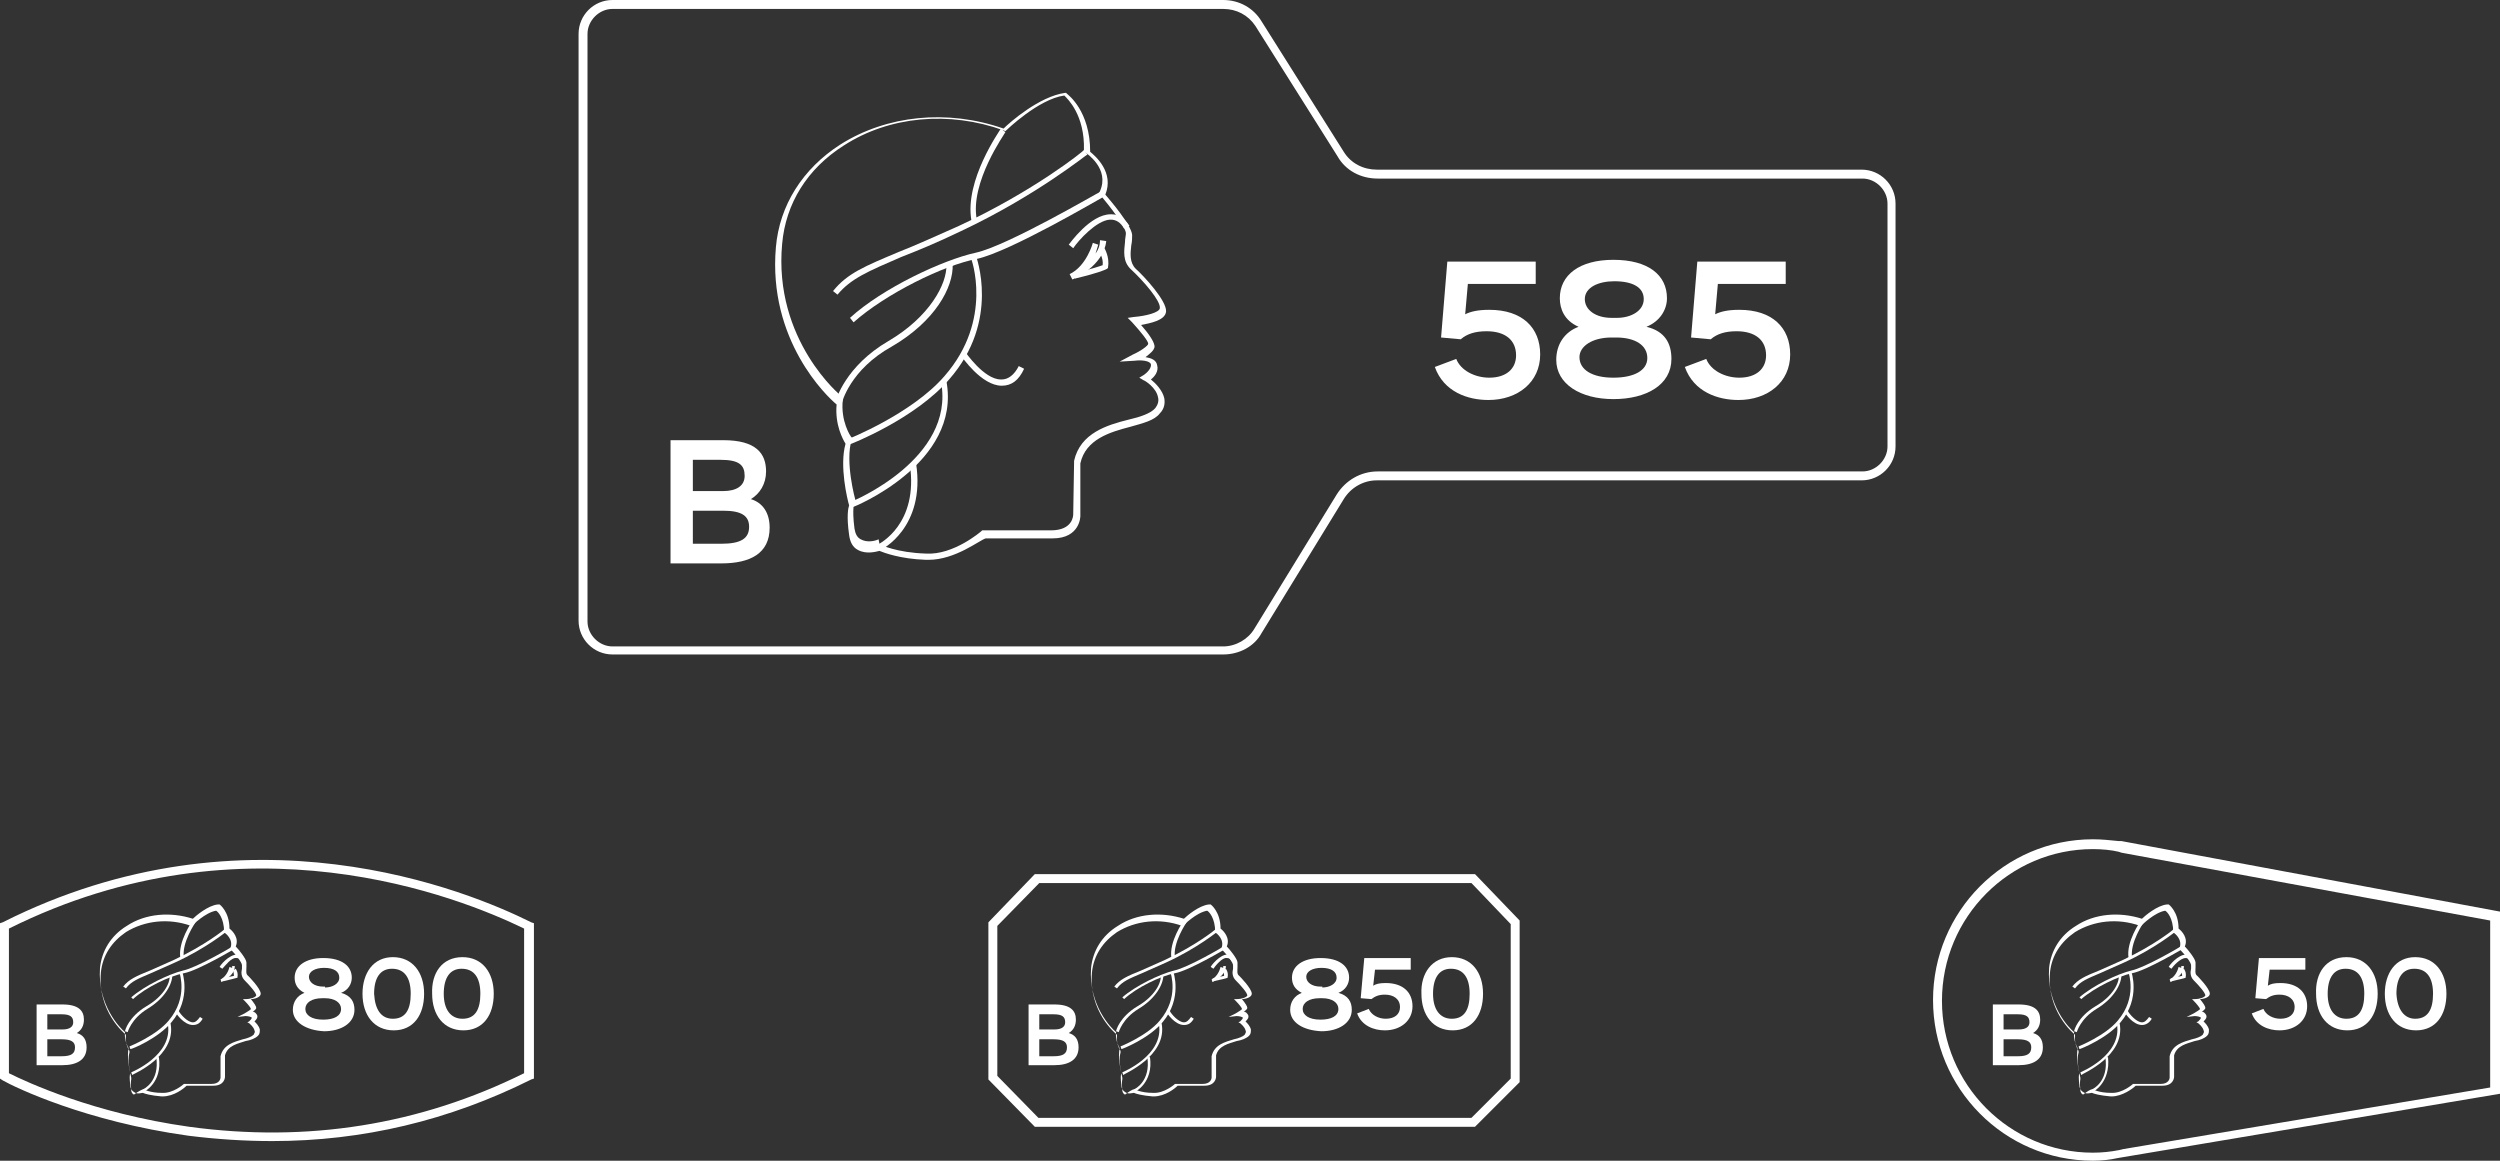 <?xml version="1.0" encoding="utf-8"?>
<!-- Generator: Adobe Illustrator 25.2.3, SVG Export Plug-In . SVG Version: 6.00 Build 0)  -->
<svg version="1.1" id="Layer_1" xmlns="http://www.w3.org/2000/svg" xmlns:xlink="http://www.w3.org/1999/xlink" x="0px" y="0px"
	 viewBox="0 0 280 130" style="enable-background:new 0 0 280 130;" xml:space="preserve">
<rect x="0" y="0" width="280" height="130" fill="#333333" stroke="none"/>
<style type="text/css">
	.st0{fill:#FFFFFF;}
</style>
<g>
	<path class="st0" d="M137,73.3H68.6c-2.1,0-3.8-1.7-3.8-3.8V3.8c0-2.1,1.7-3.8,3.8-3.8H137c1.8,0,3.4,0.9,4.3,2.4l9.2,14.6
		c0.8,1.3,2.2,2,3.7,2h54.3c2.1,0,3.8,1.7,3.8,3.8V50c0,2.1-1.7,3.8-3.8,3.8h-54.3c-1.5,0-2.9,0.8-3.7,2.1l-9.2,15
		C140.5,72.4,138.8,73.3,137,73.3z M68.6,1c-1.5,0-2.8,1.3-2.8,2.8v65.8c0,1.5,1.3,2.8,2.8,2.8H137c1.4,0,2.8-0.8,3.5-2l9.2-15
		c1-1.6,2.7-2.6,4.6-2.6h54.3c1.5,0,2.8-1.3,2.8-2.8V22.8c0-1.5-1.3-2.8-2.8-2.8h-54.3c-1.9,0-3.6-0.9-4.5-2.5l-9.2-14.6
		C139.8,1.7,138.5,1,137,1H68.6z"/>
	<g>
		<path class="st0" d="M104,62.7c-0.1,0-0.2,0-0.3,0c-2.9-0.1-4.7-0.8-5.2-1c-0.4,0.1-1.5,0.4-2.4-0.1c-0.6-0.3-0.9-0.9-1-1.7
			c-0.3-2.1-0.1-3,0-3.3c-0.2-0.7-1.1-4.4-0.4-6.9c-0.3-0.5-1.2-2.1-1-4.4c-1.1-0.9-7.7-7.2-6.8-17.6c0.4-4.7,3-8.8,7.2-11.5
			c5.2-3.3,12-4,18.3-1.8c0.7-0.7,4-3.6,6.9-4l0.1,0l0.1,0.1c0.1,0.1,2.6,1.9,2.6,6.5c0.6,0.5,2.7,2.3,1.7,4.8
			c0.6,0.7,2.9,3.4,3,4.5c0,0.4,0,0.7-0.1,1.2c-0.1,0.9-0.2,1.9,0.5,2.6c0.9,0.8,3.5,3.6,3.4,4.8c-0.1,1-1.8,1.3-2.8,1.5
			c0.8,0.9,1.6,2,1.5,2.5c-0.1,0.4-0.5,0.7-1,1.1c0.6,0.1,1.2,0.3,1.3,0.9c0.2,0.7-0.3,1.3-0.7,1.6c0.5,0.4,1.3,1.2,1.5,2.1
			c0.1,0.6,0,1.2-0.5,1.7c-0.6,0.8-1.9,1.1-3.3,1.5c-2.3,0.6-5,1.4-5.6,4.1l0,5.9c0,0,0,2.5-3.1,2.5h-7.5
			C109.7,60.5,107,62.7,104,62.7z M98.5,60.9l0.1,0.1c0,0,1.8,0.9,5.1,1c3.1,0.2,6.2-2.5,6.2-2.5l0.1-0.1l7.7,0
			c2.5,0,2.5-1.7,2.5-1.8l0.1-6c0.7-3.1,3.7-4,6.1-4.6c1.3-0.3,2.5-0.7,3-1.3c0.3-0.4,0.4-0.8,0.3-1.2c-0.2-1.1-1.5-1.9-1.6-1.9
			l-0.5-0.3l0.5-0.3c0,0,0.9-0.6,0.8-1.2c-0.1-0.4-1.1-0.5-1.8-0.4l-1.7,0.1l1.5-0.8c0.9-0.4,1.7-1,1.7-1.2c0-0.3-0.8-1.3-1.8-2.4
			l-0.5-0.5l0.7-0.1c1.3-0.1,2.9-0.5,2.9-1c0.1-0.8-1.8-3-3.2-4.3c-1-0.9-0.8-2.1-0.7-3.1c0-0.4,0.1-0.7,0.1-1
			c-0.1-0.8-1.8-3-2.9-4.3l-0.1-0.2l0.1-0.2c1.1-2.5-1.5-4.2-1.6-4.3l-0.2-0.1l0-0.2c0.1-3.9-1.8-5.7-2.2-6.1
			c-2.9,0.4-6.5,3.9-6.5,3.9l-0.1,0.1l-0.2-0.1c-6.1-2.2-12.8-1.6-17.9,1.7c-4.1,2.6-6.5,6.5-6.9,11c-1,10.8,6.6,17.1,6.7,17.1
			l0.1,0.1l0,0.2c-0.3,2.5,0.9,4.2,0.9,4.2l0.1,0.1l0,0.2c-0.8,2.5,0.4,6.8,0.4,6.8l0,0.1l-0.1,0.1l0,0c0,0-0.3,0.7,0,3
			c0.1,0.6,0.3,1,0.7,1.2c0.7,0.4,1.6,0.2,2,0L98.5,60.9z"/>
		<path class="st0" d="M108.8,24.7c-0.8-4.5,3.2-10.1,3.3-10.3l0.5,0.4c0,0.1-4,5.6-3.2,9.8L108.8,24.7z"/>
		<path class="st0" d="M93.8,33l-0.5-0.4c1.6-2,3.6-2.8,7.4-4.4c1.8-0.7,4-1.7,6.7-2.9c8.4-3.9,14-8.4,14-8.5l0.4,0.5
			c-0.1,0-5.7,4.6-14.2,8.6c-2.7,1.3-4.9,2.2-6.7,2.9C97.2,30.4,95.3,31.2,93.8,33z"/>
		<path class="st0" d="M95.6,36.1l-0.4-0.5c3.6-3.3,10.4-6.5,14.1-7.3c3.6-0.8,13.8-6.8,13.9-6.8l0.3,0.6
			c-0.4,0.2-10.4,6.1-14.1,6.9C105.7,29.7,99.2,32.9,95.6,36.1z"/>
		<path class="st0" d="M94.3,45.1L93.6,45c0-0.2,1.1-4,5.9-6.8c4.6-2.7,6.6-6.4,6.5-8.6l0.7,0c0.1,2.6-2,6.4-6.8,9.2
			C95.2,41.4,94.3,45.1,94.3,45.1z"/>
		<path class="st0" d="M95.1,49.8l-0.2-0.6c0.1,0,7.3-2.9,10.9-7.1c5.5-6.3,3-13.2,2.9-13.3l0.6-0.2c0,0.1,2.8,7.3-3,13.9
			C102.5,46.9,95.4,49.7,95.1,49.8z"/>
		<path class="st0" d="M95.5,56.8l-0.2-0.6c0.1,0,11.7-4.8,10.1-13.4l0.6-0.1C107.7,51.9,95.6,56.8,95.5,56.8z"/>
		<path class="st0" d="M98.6,61.6L98.3,61l0.1,0.3L98.3,61c0.2-0.1,4.6-2.3,3.6-9l0.7-0.1C103.7,59.1,98.7,61.6,98.6,61.6z"/>
		<path class="st0" d="M112.2,43.2c-2.3,0-4.5-3.3-4.6-3.4l0.5-0.4c0,0,2.1,3.1,4,3.1c0,0,0,0,0.1,0c0.7,0,1.4-0.5,1.9-1.5l0.6,0.3
			C114.1,42.6,113.3,43.2,112.2,43.2C112.3,43.2,112.3,43.2,112.2,43.2z"/>
		<path class="st0" d="M120.2,27.8l-0.5-0.4c0.1-0.1,2.4-3.4,4.7-3.4c0,0,0.1,0,0.1,0c0.8,0,1.5,0.5,2,1.3l-0.6,0.3
			c-0.4-0.7-0.9-1-1.5-1c0,0,0,0-0.1,0C122.8,24.7,120.8,26.9,120.2,27.8z"/>
		<path class="st0" d="M120.4,31.2l-0.1-0.6c2.1-0.5,2.9-0.8,3.2-0.9c0.1-0.8-0.4-1.5-0.4-1.5l0.6-0.4c0,0,0.6,1,0.4,2.1l0,0.1
			l-0.1,0.1C123.8,30.2,123.3,30.5,120.4,31.2z"/>
		<path class="st0" d="M120.1,31.3l-0.3-0.6c1.9-0.9,2.6-3.5,2.6-3.5l0.6,0.2c0,0-0.1,0.4-0.3,1c0.3-0.4,0.5-0.9,0.5-1.5l0.7,0.1
			C123.6,29.8,120.2,31.3,120.1,31.3z"/>
	</g>
	<g>
		<path class="st0" d="M129.2,122.8c0,0-0.1,0-0.1,0c-1.2-0.1-1.9-0.3-2.1-0.4c-0.2,0-0.6,0.2-1-0.1c-0.2-0.1-0.4-0.4-0.4-0.7
			c-0.1-0.8-0.1-1.2,0-1.4c-0.1-0.3-0.4-1.8-0.2-2.8c-0.1-0.2-0.5-0.9-0.4-1.8c-0.5-0.4-3.1-3-2.8-7.2c0.2-1.9,1.2-3.6,3-4.7
			c2.1-1.4,4.9-1.6,7.4-0.8c0.3-0.3,1.7-1.5,2.8-1.6l0.1,0l0.1,0c0,0,1.1,0.8,1.1,2.7c0.4,0.3,1.1,1.1,0.7,2
			c0.3,0.3,1.2,1.4,1.2,1.8c0,0.1,0,0.3,0,0.5c0,0.4-0.1,0.8,0.2,1c0,0,1.4,1.4,1.4,2c0,0.4-0.7,0.6-1.1,0.6c0.4,0.5,0.6,0.8,0.6,1
			c0,0.1-0.2,0.3-0.4,0.4c0.2,0,0.4,0.2,0.5,0.4c0.1,0.3-0.1,0.5-0.3,0.7c0.2,0.2,0.5,0.5,0.6,0.9c0,0.3,0,0.5-0.2,0.7
			c-0.3,0.3-0.8,0.5-1.4,0.6c-0.9,0.3-2,0.5-2.3,1.6l0,2.4c0,0,0,1-1.3,1h-3C131.6,121.9,130.5,122.8,129.2,122.8z M127,122L127,122
			c0.1,0,0.8,0.4,2.1,0.4c1.3,0.1,2.5-1,2.5-1l0,0h3.1c0.9,0,1-0.6,1-0.7l0-2.4c0.3-1.3,1.5-1.6,2.5-1.9c0.5-0.1,1-0.3,1.2-0.5
			c0.1-0.2,0.2-0.3,0.1-0.5c-0.1-0.4-0.5-0.7-0.6-0.8l-0.2-0.1l0.2-0.1c0.1-0.1,0.3-0.3,0.3-0.4c0-0.1-0.4-0.2-0.7-0.2l-0.9,0.1
			l0.8-0.4c0.3-0.2,0.7-0.4,0.7-0.5c0-0.1-0.3-0.5-0.7-0.9l-0.2-0.2l0.3,0c0.6,0,1.1-0.2,1.2-0.4c0-0.3-0.7-1.1-1.3-1.7
			c-0.4-0.4-0.4-0.9-0.3-1.3c0-0.2,0-0.3,0-0.4c0-0.3-0.7-1.2-1.2-1.7l-0.1-0.1l0-0.1c0.4-1-0.6-1.7-0.6-1.7l-0.1,0l0-0.1
			c0-1.6-0.7-2.3-0.9-2.4c-1.2,0.2-2.6,1.6-2.6,1.6l-0.1,0.1l-0.1,0c-2.5-0.9-5.2-0.6-7.3,0.7c-1.6,1.1-2.6,2.6-2.8,4.5
			c-0.4,4.4,2.7,6.9,2.7,6.9l0.1,0.1l0,0.1c-0.1,1,0.4,1.7,0.4,1.7l0,0.1l0,0.1c-0.3,1,0.2,2.7,0.2,2.8l0,0.1l0,0.1l0,0
			c0,0-0.1,0.3,0,1.2c0,0.2,0.1,0.4,0.3,0.5C126.5,122.2,126.9,122,127,122L127,122z"/>
		<path class="st0" d="M131.2,107.3c-0.3-1.8,1.3-4.1,1.4-4.2l0.3,0.2c0,0-1.6,2.3-1.3,4L131.2,107.3z"/>
		<path class="st0" d="M125.1,110.7l-0.3-0.2c0.6-0.8,1.5-1.2,3-1.8c0.7-0.3,1.6-0.7,2.7-1.2c3.4-1.6,5.7-3.4,5.7-3.5l0.2,0.3
			c0,0-2.3,1.9-5.8,3.5c-1.1,0.5-2,0.9-2.7,1.2C126.5,109.6,125.7,109.9,125.1,110.7z"/>
		<path class="st0" d="M125.9,111.9l-0.2-0.2c1.5-1.3,4.2-2.6,5.8-3c1.5-0.3,5.6-2.7,5.7-2.8l0.2,0.3c-0.2,0.1-4.2,2.5-5.8,2.8
			C130,109.3,127.3,110.6,125.9,111.9z"/>
		<path class="st0" d="M125.3,115.6l-0.3-0.1c0-0.1,0.4-1.6,2.4-2.8c1.9-1.1,2.7-2.6,2.6-3.5l0.3,0c0,1-0.8,2.6-2.8,3.8
			C125.7,114.1,125.3,115.6,125.3,115.6z"/>
		<path class="st0" d="M125.6,117.5l-0.1-0.3c0,0,3-1.2,4.4-2.9c2.2-2.6,1.2-5.3,1.2-5.4l0.3-0.1c0,0,1.1,3-1.2,5.7
			C128.7,116.3,125.7,117.5,125.6,117.5z"/>
		<path class="st0" d="M125.8,120.4l-0.1-0.3c0,0,4.7-1.9,4.1-5.4l0.3-0.1C130.8,118.3,125.8,120.3,125.8,120.4z"/>
		<path class="st0" d="M127.1,122.3l-0.1-0.3c0.1,0,1.9-0.9,1.5-3.6l0.3,0C129.2,121.3,127.1,122.3,127.1,122.3z"/>
		<path class="st0" d="M132.6,114.8c-1,0-1.9-1.3-1.9-1.4l0.3-0.2c0.2,0.4,1,1.3,1.6,1.3c0.3,0,0.5-0.2,0.8-0.6l0.3,0.2
			C133.4,114.6,133.1,114.8,132.6,114.8C132.6,114.8,132.6,114.8,132.6,114.8z"/>
		<path class="st0" d="M135.9,108.5l-0.3-0.2c0-0.1,1-1.4,1.9-1.4c0,0,0,0,0,0c0.3,0,0.6,0.2,0.8,0.6l-0.3,0.2
			c-0.2-0.3-0.3-0.4-0.6-0.4C136.9,107.2,136.1,108.2,135.9,108.5z"/>
		<path class="st0" d="M135.9,109.9l-0.1-0.3c0.8-0.2,1.2-0.3,1.3-0.3c0-0.3-0.1-0.6-0.1-0.6l0.3-0.2c0,0,0.3,0.4,0.2,0.9l0,0.1l0,0
			C137.3,109.6,136.8,109.7,135.9,109.9z"/>
		<path class="st0" d="M135.8,110l-0.1-0.3c0.8-0.4,1-1.4,1-1.4l0.3,0.1c0-0.1,0-0.1,0-0.2l0.3,0C137.3,109.3,135.9,109.9,135.8,110
			z"/>
	</g>
	<g>
		<path class="st0" d="M18.2,122.8c0,0-0.1,0-0.1,0c-1.2-0.1-1.9-0.3-2.1-0.4c-0.2,0-0.6,0.2-1-0.1c-0.2-0.1-0.4-0.4-0.4-0.7
			c-0.1-0.8-0.1-1.2,0-1.4c-0.1-0.3-0.4-1.8-0.2-2.8c-0.1-0.2-0.5-0.9-0.4-1.8c-0.5-0.4-3.1-3-2.8-7.2c0.2-1.9,1.2-3.6,3-4.7
			c2.1-1.4,4.9-1.6,7.4-0.8c0.3-0.3,1.7-1.5,2.8-1.6l0.1,0l0.1,0c0,0,1.1,0.8,1.1,2.7c0.4,0.3,1.1,1.1,0.7,2
			c0.3,0.3,1.2,1.4,1.2,1.8c0,0.1,0,0.3,0,0.5c0,0.4-0.1,0.8,0.2,1c0,0,1.4,1.4,1.4,2c0,0.4-0.7,0.6-1.1,0.6c0.4,0.5,0.6,0.8,0.6,1
			c0,0.1-0.2,0.3-0.4,0.4c0.2,0,0.4,0.2,0.5,0.4c0.1,0.3-0.1,0.5-0.3,0.7c0.2,0.2,0.5,0.5,0.6,0.9c0,0.3,0,0.5-0.2,0.7
			c-0.3,0.3-0.8,0.5-1.4,0.6c-0.9,0.3-2,0.5-2.3,1.6l0,2.4c0,0,0,1-1.3,1h-3C20.6,121.9,19.5,122.8,18.2,122.8z M16,122L16,122
			c0.1,0,0.8,0.4,2.1,0.4c1.3,0.1,2.5-1,2.5-1l0,0h3.1c0.9,0,1-0.6,1-0.7l0-2.4c0.3-1.3,1.5-1.6,2.5-1.9c0.5-0.1,1-0.3,1.2-0.5
			c0.1-0.2,0.2-0.3,0.1-0.5c-0.1-0.4-0.5-0.7-0.6-0.8l-0.2-0.1l0.2-0.1c0.1-0.1,0.3-0.3,0.3-0.4c0-0.1-0.4-0.2-0.7-0.2l-0.9,0.1
			l0.8-0.4c0.3-0.2,0.7-0.4,0.7-0.5c0-0.1-0.3-0.5-0.7-0.9l-0.2-0.2l0.3,0c0.6,0,1.1-0.2,1.2-0.4c0-0.3-0.7-1.1-1.3-1.7
			c-0.4-0.4-0.4-0.9-0.3-1.3c0-0.2,0-0.3,0-0.4c0-0.3-0.7-1.2-1.2-1.7l-0.1-0.1l0-0.1c0.4-1-0.6-1.7-0.6-1.7l-0.1,0l0-0.1
			c0-1.6-0.7-2.3-0.9-2.4c-1.2,0.2-2.6,1.6-2.6,1.6l-0.1,0.1l-0.1,0c-2.5-0.9-5.2-0.6-7.3,0.7c-1.6,1.1-2.6,2.6-2.8,4.5
			c-0.4,4.4,2.7,6.9,2.7,6.9l0.1,0.1l0,0.1c-0.1,1,0.4,1.7,0.4,1.7l0,0.1l0,0.1c-0.3,1,0.2,2.7,0.2,2.8l0,0.1l0,0.1l0,0
			c0,0-0.1,0.3,0,1.2c0,0.2,0.1,0.4,0.3,0.5C15.5,122.2,16,122,16,122L16,122z"/>
		<path class="st0" d="M20.2,107.3c-0.3-1.8,1.3-4.1,1.4-4.2l0.3,0.2c0,0-1.6,2.3-1.3,4L20.2,107.3z"/>
		<path class="st0" d="M14.1,110.7l-0.3-0.2c0.6-0.8,1.5-1.2,3-1.8c0.7-0.3,1.6-0.7,2.7-1.2c3.4-1.6,5.7-3.4,5.7-3.5l0.2,0.3
			c0,0-2.3,1.9-5.8,3.5c-1.1,0.5-2,0.9-2.7,1.2C15.5,109.6,14.7,109.9,14.1,110.7z"/>
		<path class="st0" d="M14.9,111.9l-0.2-0.2c1.5-1.3,4.2-2.6,5.8-3c1.5-0.3,5.6-2.7,5.7-2.8l0.2,0.3c-0.2,0.1-4.2,2.5-5.8,2.8
			C19,109.3,16.3,110.6,14.9,111.9z"/>
		<path class="st0" d="M14.3,115.6l-0.3-0.1c0-0.1,0.4-1.6,2.4-2.8c1.9-1.1,2.7-2.6,2.6-3.5l0.3,0c0,1-0.8,2.6-2.8,3.8
			C14.7,114.1,14.3,115.6,14.3,115.6z"/>
		<path class="st0" d="M14.6,117.5l-0.1-0.3c0,0,3-1.2,4.4-2.9c2.2-2.6,1.2-5.3,1.2-5.4l0.3-0.1c0,0,1.1,3-1.2,5.7
			C17.7,116.3,14.8,117.5,14.6,117.5z"/>
		<path class="st0" d="M14.8,120.4l-0.1-0.3c0,0,4.7-1.9,4.1-5.4l0.3-0.1C19.8,118.3,14.9,120.3,14.8,120.4z"/>
		<path class="st0" d="M16.1,122.3l-0.1-0.3c0.1,0,1.9-0.9,1.5-3.6l0.3,0C18.2,121.3,16.1,122.3,16.1,122.3z"/>
		<path class="st0" d="M21.6,114.8c-1,0-1.9-1.3-1.9-1.4l0.3-0.2c0.2,0.4,1,1.3,1.6,1.3c0.3,0,0.5-0.2,0.8-0.6l0.3,0.2
			C22.4,114.6,22.1,114.8,21.6,114.8C21.6,114.8,21.6,114.8,21.6,114.8z"/>
		<path class="st0" d="M24.9,108.5l-0.3-0.2c0-0.1,1-1.4,2-1.4c0.3,0,0.6,0.2,0.8,0.6l-0.3,0.2c-0.2-0.3-0.3-0.4-0.6-0.4
			C25.9,107.2,25.2,108.2,24.9,108.5z"/>
		<path class="st0" d="M25,109.9l-0.1-0.3c0.8-0.2,1.2-0.3,1.3-0.3c0-0.3-0.1-0.6-0.1-0.6l0.3-0.2c0,0,0.3,0.4,0.2,0.9l0,0.1l0,0
			C26.3,109.6,25.8,109.7,25,109.9z"/>
		<path class="st0" d="M24.8,110l-0.1-0.3c0.8-0.4,1-1.4,1-1.4l0.3,0.1c0-0.1,0-0.1,0-0.2l0.3,0C26.3,109.3,24.9,109.9,24.8,110z"/>
	</g>
	<g>
		<path class="st0" d="M236.5,122.8c0,0-0.1,0-0.1,0c-1.2-0.1-1.9-0.3-2.1-0.4c-0.2,0-0.6,0.2-1-0.1c-0.2-0.1-0.4-0.4-0.4-0.7
			c-0.1-0.8-0.1-1.2,0-1.4c-0.1-0.3-0.4-1.8-0.2-2.8c-0.1-0.2-0.5-0.9-0.4-1.8c-0.5-0.4-3.1-3-2.8-7.2c0.2-1.9,1.2-3.6,3-4.7
			c2.1-1.4,4.9-1.6,7.4-0.8c0.3-0.3,1.7-1.5,2.8-1.6l0.1,0l0.1,0c0,0,1.1,0.8,1.1,2.7c0.4,0.3,1.1,1.1,0.7,2
			c0.3,0.3,1.2,1.4,1.2,1.8c0,0.2,0,0.3,0,0.5c0,0.4-0.1,0.8,0.2,1c0,0,1.4,1.4,1.4,2c0,0.4-0.7,0.6-1.1,0.6c0.4,0.5,0.6,0.8,0.6,1
			c0,0.1-0.2,0.3-0.4,0.4c0.2,0,0.4,0.2,0.5,0.4c0.1,0.3-0.1,0.5-0.3,0.7c0.2,0.2,0.5,0.5,0.6,0.9c0,0.3,0,0.5-0.2,0.7
			c-0.3,0.3-0.8,0.5-1.4,0.6c-0.9,0.3-2,0.5-2.3,1.6l0,2.4c0,0,0,1-1.3,1h-3C238.9,121.9,237.7,122.8,236.5,122.8z M234.3,122
			L234.3,122c0.1,0,0.8,0.4,2.1,0.4c1.3,0.1,2.5-1,2.5-1l0,0h3.1c0.9,0,1-0.6,1-0.7l0-2.4c0.3-1.3,1.5-1.6,2.5-1.9
			c0.5-0.1,1-0.3,1.2-0.5c0.1-0.2,0.2-0.3,0.1-0.5c-0.1-0.4-0.5-0.7-0.6-0.8l-0.2-0.1l0.2-0.1c0.1-0.1,0.3-0.3,0.3-0.4
			c0-0.1-0.4-0.2-0.7-0.2l-0.9,0.1l0.8-0.4c0.3-0.2,0.7-0.4,0.7-0.5c0-0.1-0.4-0.6-0.7-0.9l-0.2-0.2l0.3,0c0.6,0,1.1-0.2,1.2-0.4
			c0-0.3-0.7-1.1-1.3-1.7c-0.4-0.4-0.4-0.9-0.3-1.3c0-0.2,0-0.3,0-0.4c0-0.3-0.7-1.2-1.2-1.7l-0.1-0.1l0-0.1c0.4-1-0.6-1.7-0.6-1.7
			l-0.1,0l0-0.1c0-1.6-0.7-2.3-0.9-2.4c-1.2,0.2-2.6,1.6-2.6,1.6l-0.1,0.1l-0.1,0c-2.5-0.9-5.2-0.6-7.3,0.7
			c-1.6,1.1-2.6,2.6-2.8,4.5c-0.4,4.4,2.7,6.9,2.7,6.9l0.1,0.1l0,0.1c-0.1,1,0.4,1.7,0.4,1.7l0,0.1l0,0.1c-0.3,1,0.2,2.7,0.2,2.8
			l0,0.1l0,0.1l0,0c0,0-0.1,0.3,0,1.2c0,0.2,0.1,0.4,0.3,0.5C233.8,122.2,234.2,122,234.3,122L234.3,122z"/>
		<path class="st0" d="M238.4,107.3c-0.3-1.8,1.3-4.1,1.4-4.2l0.3,0.2c0,0-1.6,2.3-1.3,4L238.4,107.3z"/>
		<path class="st0" d="M232.4,110.7l-0.3-0.2c0.6-0.8,1.5-1.2,3-1.8c0.7-0.3,1.6-0.7,2.7-1.2c3.4-1.6,5.7-3.4,5.7-3.5l0.2,0.3
			c0,0-2.3,1.9-5.8,3.5c-1.1,0.5-2,0.9-2.7,1.2C233.8,109.6,233,109.9,232.4,110.7z"/>
		<path class="st0" d="M233.1,111.9l-0.2-0.2c1.5-1.3,4.2-2.6,5.8-3c1.5-0.3,5.6-2.7,5.7-2.8l0.2,0.3c-0.2,0.1-4.2,2.5-5.8,2.8
			C237.3,109.3,234.6,110.6,233.1,111.9z"/>
		<path class="st0" d="M232.6,115.6l-0.3-0.1c0-0.1,0.4-1.6,2.4-2.8c1.9-1.1,2.7-2.6,2.6-3.5l0.3,0c0,1-0.8,2.6-2.8,3.8
			C233,114.1,232.6,115.6,232.6,115.6z"/>
		<path class="st0" d="M232.9,117.5l-0.1-0.3c0,0,3-1.2,4.4-2.9c2.2-2.6,1.2-5.3,1.2-5.4l0.3-0.1c0,0,1.1,3-1.2,5.7
			C236,116.3,233,117.5,232.9,117.5z"/>
		<path class="st0" d="M233.1,120.4l-0.1-0.3c0,0,4.7-1.9,4.1-5.4l0.3-0.1C238.1,118.3,233.1,120.3,233.1,120.4z"/>
		<path class="st0" d="M234.4,122.3l-0.1-0.3c0.1,0,1.9-0.9,1.5-3.6l0.3,0C236.4,121.3,234.4,122.3,234.4,122.3z"/>
		<path class="st0" d="M239.9,114.8c-1,0-1.9-1.3-1.9-1.4l0.3-0.2c0.2,0.4,1,1.3,1.6,1.3c0.3,0,0.5-0.2,0.8-0.6l0.3,0.2
			C240.7,114.6,240.3,114.8,239.9,114.8C239.9,114.8,239.9,114.8,239.9,114.8z"/>
		<path class="st0" d="M243.2,108.5l-0.3-0.2c0-0.1,1-1.4,2-1.4c0.3,0,0.6,0.2,0.8,0.6l-0.3,0.2c-0.2-0.3-0.3-0.4-0.6-0.4
			c0,0,0,0,0,0C244.2,107.3,243.4,108.2,243.2,108.5z"/>
		<path class="st0" d="M243.2,109.9l-0.1-0.3c0.8-0.2,1.2-0.3,1.3-0.3c0-0.3-0.1-0.6-0.1-0.6l0.3-0.2c0,0,0.3,0.4,0.2,0.9l0,0.1l0,0
			C244.6,109.6,244,109.7,243.2,109.9z"/>
		<path class="st0" d="M243.1,110l-0.1-0.3c0.8-0.4,1-1.4,1-1.4l0.3,0.1c0-0.1,0-0.1,0-0.2l0.3,0C244.6,109.3,243.2,109.9,243.1,110
			z"/>
	</g>
	<path class="st0" d="M30.5,127.8c-3.1,0-6.2-0.2-9.4-0.6c-11.5-1.6-19.4-5.4-20.8-6.2L0,120.8v-17.4l0.3-0.1
		c27.4-13.8,52.2-3.5,59.2,0l0.3,0.1v17.4l-0.3,0.1C50.3,125.5,40.6,127.8,30.5,127.8z M1,120.2c2,1,9.5,4.5,20.2,6
		c13.2,1.8,25.8-0.2,37.5-6V104c-7.2-3.5-31.2-13.2-57.7,0V120.2z"/>
	<path class="st0" d="M165.2,126.2h-49.3l-5.2-5.3v-17.6l5.2-5.4h49.3l5,5.2v18.1L165.2,126.2z M116.3,125.2h48.5l4.4-4.4v-17.3
		l-4.4-4.6h-48.4l-4.7,4.8v16.8L116.3,125.2z"/>
	<path class="st0" d="M234.4,130c-9.9,0-17.9-8.1-17.9-18c0-9.9,8-18,17.9-18c1,0,1.9,0.1,2.9,0.2l0,0l0.3,0l42.4,7.9v20.4
		l-42.8,7.2l0,0C236.3,129.9,235.4,130,234.4,130z M234.4,95.1c-9.3,0-16.9,7.6-16.9,17c0,9.4,7.6,17,16.9,17c1,0,2-0.1,3-0.3
		l0.4-0.1l0,0l41.1-6.9v-18.7l-41.3-7.6l0,0l-0.3-0.1C236.5,95.2,235.4,95.1,234.4,95.1z"/>
	<g>
		<path class="st0" d="M75.2,49.3H81c3.7,0,4.8,1.5,4.8,3.5c0,1.4-0.7,2.5-1.7,3.1c1.3,0.4,2.1,1.5,2.1,3.2c0,2.9-2.2,4-5.4,4h-5.7
			V49.3z M77.6,51.6V55H81c1.5,0,2.4-0.6,2.4-1.7c0-1.2-0.6-1.8-2.7-1.8H77.6z M77.6,57.2v3.7h3.2c2.2,0,3.1-0.6,3.1-1.9
			c0-1.2-0.8-1.8-2.9-1.8H77.6z"/>
	</g>
	<g>
		<path class="st0" d="M4.1,112.5H7c1.8,0,2.4,0.7,2.4,1.7c0,0.7-0.3,1.2-0.8,1.5c0.7,0.2,1.1,0.7,1.1,1.6c0,1.4-1.1,2-2.7,2H4.1
			V112.5z M5.3,113.6v1.7H7c0.8,0,1.2-0.3,1.2-0.8c0-0.6-0.3-0.9-1.3-0.9H5.3z M5.3,116.4v1.9h1.6c1.1,0,1.5-0.3,1.5-1
			c0-0.6-0.4-0.9-1.5-0.9H5.3z"/>
	</g>
	<g>
		<path class="st0" d="M115.2,112.5h2.9c1.8,0,2.4,0.7,2.4,1.7c0,0.7-0.3,1.2-0.8,1.5c0.7,0.2,1.1,0.7,1.1,1.6c0,1.4-1.1,2-2.7,2
			h-2.9V112.5z M116.4,113.6v1.7h1.7c0.8,0,1.2-0.3,1.2-0.8c0-0.6-0.3-0.9-1.3-0.9H116.4z M116.4,116.4v1.9h1.6c1.1,0,1.5-0.3,1.5-1
			c0-0.6-0.4-0.9-1.5-0.9H116.4z"/>
	</g>
	<g>
		<path class="st0" d="M223.2,112.5h2.9c1.8,0,2.4,0.7,2.4,1.7c0,0.7-0.3,1.2-0.8,1.5c0.7,0.2,1.1,0.7,1.1,1.6c0,1.4-1.1,2-2.7,2
			h-2.9V112.5z M224.4,113.6v1.7h1.7c0.8,0,1.2-0.3,1.2-0.8c0-0.6-0.3-0.9-1.3-0.9H224.4z M224.4,116.4v1.9h1.6c1.1,0,1.5-0.3,1.5-1
			c0-0.6-0.4-0.9-1.5-0.9H224.4z"/>
	</g>
	<g>
		<path class="st0" d="M162.1,29.3h9.9v2.5h-7.6l-0.3,3.4c0.6-0.3,1.4-0.5,2.7-0.5c3.7,0,5.7,2,5.7,5c0,3.1-2.5,5.1-5.8,5.1
			c-2.3,0-5-0.9-6-3.7l2.4-0.9c0.5,1.3,2.1,2.1,3.7,2.1c1.9,0,3-1,3-2.5c0-1.7-1.2-2.7-3.3-2.7c-1.3,0-2.2,0.3-2.9,0.9l-2.2-0.2
			L162.1,29.3z"/>
		<path class="st0" d="M174.3,40.3c0-1.7,0.9-3.1,2.5-3.7c-1.6-0.7-2.1-2-2.1-3.2c0-2.6,2.2-4.3,6-4.3c3.9,0,6,1.7,6,4.3
			c0,1.3-0.8,2.6-2.3,3.2c2.1,0.5,2.8,1.9,2.8,3.6c0,2.9-2.8,4.5-6.5,4.5C177,44.7,174.3,43,174.3,40.3z M180.5,37.8
			c-2.2,0-3.6,1-3.6,2.2c0,1.4,1.4,2.3,3.8,2.3c2.3,0,3.8-0.8,3.8-2.2c0-1.4-1.3-2.3-3.5-2.3H180.5z M181.1,35.6c1.6,0,3-0.8,3-2.1
			c0-1.3-1.2-2-3.3-2c-1.8,0-3.3,0.7-3.3,2c0,1.2,1.2,2.1,3,2.1H181.1z"/>
		<path class="st0" d="M190.1,29.3h9.9v2.5h-7.6l-0.3,3.4c0.6-0.3,1.4-0.5,2.7-0.5c3.7,0,5.7,2,5.7,5c0,3.1-2.5,5.1-5.8,5.1
			c-2.3,0-5-0.9-6-3.7l2.4-0.9c0.5,1.3,2.1,2.1,3.7,2.1c1.9,0,3-1,3-2.5c0-1.7-1.2-2.7-3.3-2.7c-1.3,0-2.2,0.3-2.9,0.9l-2.2-0.2
			L190.1,29.3z"/>
	</g>
	<g>
		<path class="st0" d="M144.5,113.1c0-0.9,0.5-1.6,1.3-1.9c-0.8-0.4-1.1-1-1.1-1.7c0-1.3,1.2-2.2,3.2-2.2c2.1,0,3.2,0.9,3.2,2.2
			c0,0.7-0.4,1.4-1.2,1.7c1.1,0.3,1.5,1,1.5,1.9c0,1.5-1.5,2.4-3.4,2.4C145.9,115.4,144.5,114.5,144.5,113.1z M147.8,111.8
			c-1.2,0-1.9,0.5-1.9,1.2c0,0.7,0.7,1.2,2,1.2c1.2,0,2-0.4,2-1.2c0-0.7-0.7-1.2-1.8-1.2H147.8z M148.1,110.6c0.8,0,1.6-0.4,1.6-1.1
			c0-0.7-0.6-1.1-1.7-1.1c-1,0-1.7,0.4-1.7,1c0,0.6,0.6,1.1,1.6,1.1H148.1z"/>
		<path class="st0" d="M152.8,107.3h5.2v1.3h-4l-0.2,1.8c0.3-0.2,0.7-0.3,1.4-0.3c2,0,3,1.1,3,2.6c0,1.6-1.3,2.7-3.1,2.7
			c-1.2,0-2.6-0.5-3.1-1.9l1.3-0.5c0.3,0.7,1.1,1.1,1.9,1.1c1,0,1.6-0.5,1.6-1.3c0-0.9-0.7-1.4-1.7-1.4c-0.7,0-1.1,0.2-1.5,0.5
			l-1.2-0.1L152.8,107.3z"/>
		<path class="st0" d="M162.6,107.2c2.2,0,3.5,1.7,3.5,4.1c0,2.4-1.2,4.1-3.4,4.1c-2.2,0-3.5-1.7-3.5-4.1
			C159.1,109,160.4,107.2,162.6,107.2z M162.6,114.1c1.4,0,2-1,2-2.8c0-1.8-0.7-2.8-2.1-2.8c-1.3,0-2,1-2,2.8
			C160.5,113.1,161.3,114.1,162.6,114.1z"/>
	</g>
	<g>
		<path class="st0" d="M253,107.3h5.2v1.3h-4l-0.2,1.8c0.3-0.2,0.7-0.3,1.4-0.3c2,0,3,1.1,3,2.6c0,1.6-1.3,2.7-3.1,2.7
			c-1.2,0-2.6-0.5-3.1-1.9l1.3-0.5c0.3,0.7,1.1,1.1,1.9,1.1c1,0,1.6-0.5,1.6-1.3c0-0.9-0.7-1.4-1.7-1.4c-0.7,0-1.1,0.2-1.5,0.5
			l-1.2-0.1L253,107.3z"/>
		<path class="st0" d="M262.8,107.2c2.2,0,3.5,1.7,3.5,4.1c0,2.4-1.2,4.1-3.4,4.1c-2.2,0-3.5-1.7-3.5-4.1
			C259.3,109,260.5,107.2,262.8,107.2z M262.8,114.1c1.4,0,2-1,2-2.8c0-1.8-0.7-2.8-2.1-2.8c-1.3,0-2,1-2,2.8
			C260.7,113.1,261.5,114.1,262.8,114.1z"/>
		<path class="st0" d="M270.5,107.2c2.2,0,3.5,1.7,3.5,4.1c0,2.4-1.2,4.1-3.4,4.1c-2.2,0-3.5-1.7-3.5-4.1
			C267.1,109,268.3,107.2,270.5,107.2z M270.5,114.1c1.4,0,2-1,2-2.8c0-1.8-0.7-2.8-2.1-2.8c-1.3,0-2,1-2,2.8
			C268.5,113.1,269.3,114.1,270.5,114.1z"/>
	</g>
	<g>
		<path class="st0" d="M32.8,113.1c0-0.9,0.5-1.6,1.3-1.9c-0.8-0.4-1.1-1-1.1-1.7c0-1.3,1.2-2.2,3.2-2.2c2.1,0,3.2,0.9,3.2,2.2
			c0,0.7-0.4,1.4-1.2,1.7c1.1,0.3,1.5,1,1.5,1.9c0,1.5-1.5,2.4-3.4,2.4C34.3,115.4,32.8,114.5,32.8,113.1z M36.1,111.8
			c-1.2,0-1.9,0.5-1.9,1.2c0,0.7,0.7,1.2,2,1.2c1.2,0,2-0.4,2-1.2c0-0.7-0.7-1.2-1.8-1.2H36.1z M36.4,110.6c0.8,0,1.6-0.4,1.6-1.1
			c0-0.7-0.6-1.1-1.7-1.1c-1,0-1.7,0.4-1.7,1c0,0.6,0.6,1.1,1.6,1.1H36.4z"/>
		<path class="st0" d="M44,107.2c2.2,0,3.5,1.7,3.5,4.1c0,2.4-1.2,4.1-3.4,4.1c-2.2,0-3.5-1.7-3.5-4.1C40.6,109,41.8,107.2,44,107.2
			z M44,114.1c1.4,0,2-1,2-2.8c0-1.8-0.7-2.8-2.1-2.8c-1.3,0-2,1-2,2.8C42,113.1,42.7,114.1,44,114.1z"/>
		<path class="st0" d="M51.8,107.2c2.2,0,3.5,1.7,3.5,4.1c0,2.4-1.2,4.1-3.4,4.1c-2.2,0-3.5-1.7-3.5-4.1
			C48.3,109,49.5,107.2,51.8,107.2z M51.8,114.1c1.4,0,2-1,2-2.8c0-1.8-0.7-2.8-2.1-2.8c-1.3,0-2,1-2,2.8
			C49.7,113.1,50.5,114.1,51.8,114.1z"/>
	</g>
</g>
</svg>
